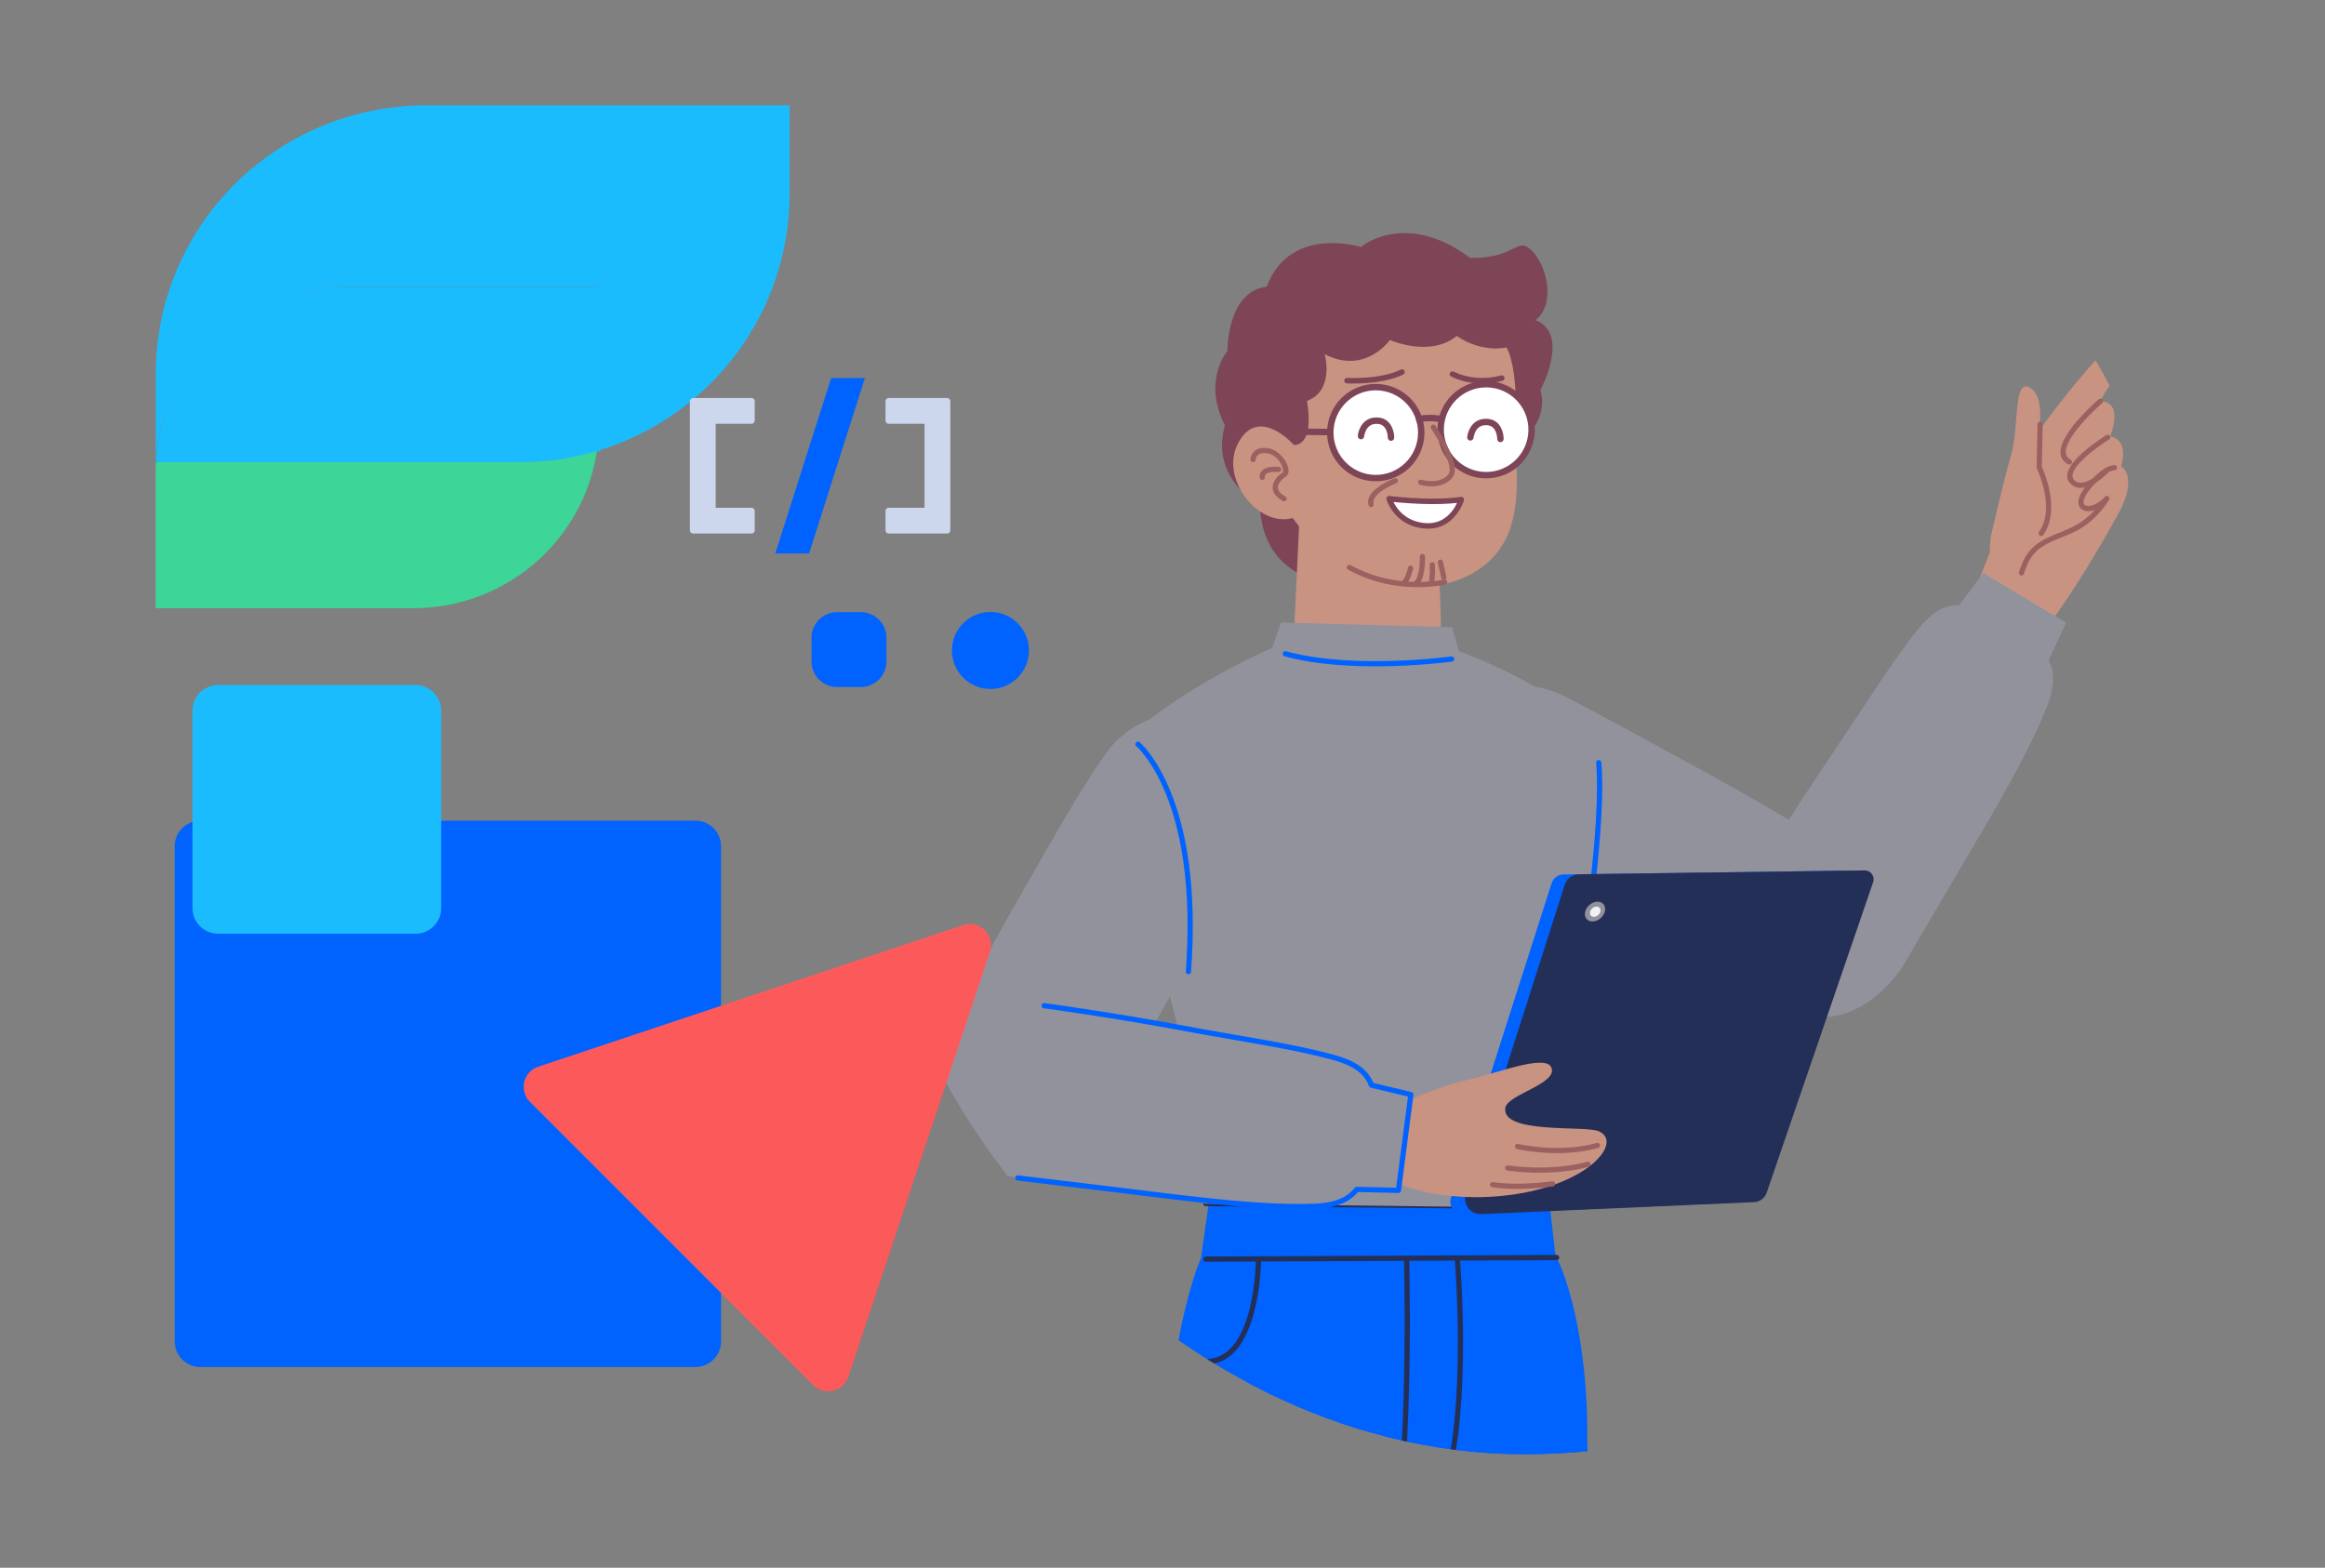<svg width="175" height="118" viewBox="0 0 175 118" fill="none" xmlns="http://www.w3.org/2000/svg">
<rect x="0" y="0" width="175" height="118" fill="#808080" stroke="none"/>
<g clip-path="url(#clip0)">
<path fill-rule="evenodd" clip-rule="evenodd" d="M122.319 147.203C121.479 133.534 120.47 119.412 119.411 108.197C119.411 108.197 117.267 100.172 109.934 102.104C102.747 103.999 103.433 113.201 103.433 113.201L109.256 149.983C109.256 149.983 110.304 155 116.803 153.91C122.73 152.916 122.319 147.203 122.319 147.203Z" fill="#0062FF"/>
<path fill-rule="evenodd" clip-rule="evenodd" d="M84.169 148.461C85.639 134.845 86.249 120.784 87.823 109.629C87.823 109.629 91.381 101.711 98.617 103.98C105.709 106.203 104.6 115.364 104.6 115.364L97.269 151.205C97.269 151.205 95.812 156.802 89.371 155.414C83.496 154.148 84.169 148.461 84.169 148.461Z" fill="#0062FF"/>
<path fill-rule="evenodd" clip-rule="evenodd" d="M119.417 110.147C119.81 101.897 118.001 96.036 117.01 94.375C95.704 94.984 90.397 94.704 90.397 94.704C90.397 94.704 88.05 99.863 87.787 110.241C87.787 110.241 95.758 119.41 104.222 119.41C111.854 119.41 119.417 110.147 119.417 110.147Z" fill="#0062FF"/>
<path fill-rule="evenodd" clip-rule="evenodd" d="M117.117 94.872L116.608 90.366L91.042 90.155L90.397 94.694C90.397 94.694 104.65 94.895 117.117 94.872Z" fill="#0062FF"/>
<path d="M105.867 94.599C105.975 94.596 106.066 94.682 106.069 94.79L106.093 96.048C106.152 99.879 106.118 104.143 105.922 108.169L105.893 108.735C105.675 112.849 105.3 116.165 104.737 118.416C104.71 118.521 104.604 118.585 104.499 118.559C104.394 118.533 104.33 118.426 104.356 118.321C104.924 116.048 105.302 112.651 105.516 108.427L105.53 108.15C105.715 104.356 105.755 100.349 105.71 96.695L105.689 95.368L105.676 94.801C105.673 94.692 105.759 94.602 105.867 94.599Z" fill="#242F57"/>
<path d="M109.686 94.747C109.794 94.738 109.889 94.818 109.898 94.926L109.933 95.407L109.967 95.932C109.978 96.117 109.989 96.311 110 96.514L110.01 96.72C110.152 99.528 110.174 102.481 110.002 105.245C109.882 107.177 109.67 108.903 109.355 110.374L109.305 110.604L109.29 110.645C108.619 112.055 107.718 112.939 106.737 113.34C105.97 113.653 105.149 113.63 105.088 113.243C105.072 113.136 105.145 113.035 105.252 113.019C105.359 113.002 105.459 113.075 105.476 113.182C105.47 113.14 105.461 113.127 105.465 113.126L105.469 113.127C105.52 113.146 105.6 113.16 105.699 113.163C105.95 113.17 106.263 113.11 106.589 112.977C107.446 112.626 108.248 111.856 108.87 110.611L108.927 110.494L108.972 110.291C109.266 108.918 109.469 107.313 109.591 105.521L109.61 105.22C109.782 102.473 109.759 99.535 109.618 96.74L109.586 96.143C109.575 95.953 109.564 95.772 109.553 95.601L109.507 94.959C109.498 94.851 109.578 94.756 109.686 94.747Z" fill="#242F57"/>
<path d="M94.723 94.612C94.831 94.612 94.919 94.7 94.919 94.808L94.918 94.917C94.916 94.977 94.914 95.054 94.911 95.146C94.901 95.411 94.883 95.707 94.856 96.026C94.777 96.936 94.636 97.847 94.415 98.7C93.673 101.565 92.225 103.126 89.89 102.587C89.784 102.563 89.719 102.457 89.743 102.352C89.767 102.246 89.873 102.18 89.978 102.205C92.046 102.682 93.34 101.288 94.035 98.601C94.25 97.773 94.388 96.882 94.465 95.992C94.487 95.743 94.502 95.507 94.512 95.29L94.519 95.131C94.525 94.976 94.526 94.866 94.526 94.808C94.526 94.7 94.614 94.612 94.723 94.612Z" fill="#242F57"/>
<path d="M117.165 94.455C117.273 94.454 117.361 94.542 117.362 94.65C117.362 94.748 117.291 94.829 117.198 94.845L117.166 94.847L90.761 94.97C90.653 94.97 90.564 94.883 90.564 94.775C90.564 94.677 90.634 94.596 90.728 94.58L90.759 94.577L117.165 94.455Z" fill="#242F57"/>
<path d="M90.762 90.391L117.022 90.621C117.13 90.622 117.217 90.711 117.216 90.819C117.215 90.917 117.144 90.997 117.05 91.011L117.018 91.014L90.758 90.784C90.65 90.783 90.563 90.694 90.564 90.586C90.565 90.489 90.637 90.408 90.73 90.394L90.762 90.391Z" fill="#242F57"/>
<path fill-rule="evenodd" clip-rule="evenodd" d="M148.661 44.393L153.361 32.565C153.361 32.565 160.023 23.26 162 24.077C163.808 25.101 159.237 27.491 158.101 30.197C159.917 30.253 158.822 32.85 158.822 32.85C158.822 32.85 160.262 32.945 159.652 35.09C160.903 36.016 159.577 38.413 159.577 38.413C159.577 38.413 156.222 44.742 152.803 48.842C152.803 48.842 147.492 52.136 148.661 44.393Z" fill="#C99382"/>
<path fill-rule="evenodd" clip-rule="evenodd" d="M149.851 40.356C149.851 40.356 150.795 36.23 151.398 34.142C152.001 32.053 151.497 28.116 152.945 29.294C153.918 30.086 153.501 32.354 153.291 34.037C153.08 35.719 155.392 39.996 153.078 42.554C151.515 44.282 149.327 44.306 149.851 40.356Z" fill="#C99382"/>
<path d="M158.249 30.069C158.32 30.151 158.31 30.275 158.228 30.346L158.11 30.449L157.96 30.584C157.908 30.633 157.853 30.683 157.796 30.737C157.471 31.043 157.146 31.371 156.843 31.707C156.524 32.06 156.249 32.402 156.03 32.724C155.388 33.668 155.306 34.303 155.855 34.601C155.95 34.653 155.985 34.772 155.934 34.867C155.882 34.962 155.763 34.998 155.668 34.946C154.837 34.495 154.95 33.614 155.705 32.503C155.935 32.165 156.221 31.809 156.551 31.444C156.862 31.099 157.195 30.764 157.527 30.451L157.695 30.295L157.973 30.047C158.055 29.977 158.179 29.986 158.249 30.069Z" fill="#9B6160"/>
<path d="M158.811 32.81C158.868 32.903 158.839 33.023 158.746 33.08L158.628 33.156L158.476 33.255C158.422 33.29 158.367 33.328 158.309 33.367C157.98 33.592 157.65 33.835 157.343 34.086C156.96 34.399 156.64 34.703 156.406 34.986C155.94 35.549 155.866 35.943 156.196 36.195C156.392 36.345 156.639 36.37 156.941 36.281C157.214 36.2 157.515 36.031 157.823 35.799C157.944 35.709 158.059 35.613 158.168 35.517L158.274 35.42C158.357 35.342 158.416 35.283 158.447 35.25C158.521 35.171 158.645 35.167 158.725 35.241C158.804 35.315 158.808 35.439 158.733 35.518L158.658 35.595C158.637 35.617 158.612 35.64 158.585 35.666L158.543 35.706C158.394 35.845 158.232 35.983 158.059 36.113C157.716 36.37 157.377 36.561 157.052 36.657C156.639 36.779 156.264 36.741 155.958 36.507C155.396 36.078 155.515 35.448 156.104 34.736C156.356 34.431 156.693 34.11 157.095 33.782C157.411 33.523 157.75 33.274 158.088 33.043L158.259 32.928L158.541 32.746C158.633 32.689 158.754 32.718 158.811 32.81Z" fill="#9B6160"/>
<path d="M159.145 35.004C159.253 34.998 159.345 35.081 159.351 35.189C159.357 35.297 159.274 35.39 159.166 35.395C158.867 35.412 158.467 35.637 157.969 36.114C156.921 37.118 156.651 37.813 156.926 38.014C157.204 38.218 157.925 37.975 158.431 37.39C158.59 37.206 158.876 37.42 158.744 37.625C158.296 38.323 157.812 38.868 157.279 39.299C156.64 39.816 156.239 40.019 155.055 40.497L154.925 40.549C153.405 41.159 152.804 41.684 152.34 43.18C152.308 43.283 152.198 43.341 152.095 43.309C151.991 43.277 151.933 43.167 151.965 43.063C152.458 41.475 153.128 40.863 154.667 40.23L155.14 40.039C156.11 39.642 156.475 39.445 157.032 38.994C157.224 38.839 157.41 38.667 157.59 38.476L157.675 38.384L157.621 38.403C157.287 38.507 156.971 38.502 156.742 38.363L156.694 38.331C156.131 37.919 156.493 36.984 157.697 35.831C158.257 35.295 158.734 35.026 159.145 35.004Z" fill="#9B6160"/>
<path d="M153.557 31.738C153.655 31.74 153.734 31.812 153.748 31.906L153.75 31.938L153.687 35.131L153.722 35.21L153.782 35.351C153.867 35.558 153.952 35.789 154.031 36.038C154.282 36.829 154.421 37.626 154.39 38.375C154.361 39.097 154.172 39.735 153.795 40.261C153.732 40.349 153.61 40.369 153.521 40.306C153.433 40.243 153.413 40.12 153.476 40.032C153.804 39.574 153.971 39.009 153.998 38.358C154.027 37.661 153.895 36.908 153.657 36.157C153.596 35.966 153.532 35.787 153.468 35.621L153.419 35.501C153.371 35.383 153.333 35.3 153.313 35.258C153.304 35.239 153.298 35.219 153.295 35.199L153.293 35.169L153.357 31.93C153.359 31.822 153.449 31.736 153.557 31.738Z" fill="#9B6160"/>
<path fill-rule="evenodd" clip-rule="evenodd" d="M83.206 83.255C83.206 83.255 79.677 89.675 73.852 86.343C67.911 82.945 71.735 76.589 71.735 76.589C71.735 76.589 74.128 72.074 77.201 66.702C79.601 62.505 81.427 59.275 83.218 56.736C85.152 53.995 88.733 52.931 91.461 54.491C95.608 56.862 95.882 60.357 94.359 63.325C92.877 66.212 90.759 70.046 89.055 73.192C85.78 79.24 83.206 83.255 83.206 83.255Z" fill="#92929D"/>
<path fill-rule="evenodd" clip-rule="evenodd" d="M137.818 63.661C137.818 63.661 144.232 67.2 140.891 73.02C137.484 78.956 131.134 75.121 131.134 75.121C131.134 75.121 126.622 72.721 121.256 69.64C117.062 67.234 113.835 65.403 111.299 63.607C108.561 61.669 107.502 58.087 109.067 55.361C111.445 51.218 114.939 50.949 117.906 52.477C120.79 53.963 124.621 56.087 127.764 57.796C133.807 61.081 137.818 63.661 137.818 63.661Z" fill="#92929D"/>
<path fill-rule="evenodd" clip-rule="evenodd" d="M132.109 65.761C132.109 65.761 128.456 72.332 133.847 75.565C139.406 78.899 143.203 72.758 143.203 72.758C143.203 72.758 145.769 68.371 148.954 62.978C150.898 59.685 152.973 56.006 154.096 53.12C155.312 49.994 153.901 48.765 151.205 47.149C148.005 45.229 146.486 44.762 144.383 47.352C142.379 49.823 140.132 53.473 138.262 56.223C134.698 61.466 132.109 65.761 132.109 65.761Z" fill="#92929D"/>
<path fill-rule="evenodd" clip-rule="evenodd" d="M155.513 46.868L149.28 43.13L146.305 47.073L153.436 51.349L155.513 46.868Z" fill="#92929D"/>
<path fill-rule="evenodd" clip-rule="evenodd" d="M94.823 38.008C94.823 38.008 91.045 36.062 92.2 32.02C90.473 28.612 92.382 26.438 92.382 26.438C92.382 26.438 92.346 21.912 95.337 21.585C97.113 16.9 102.433 18.593 102.433 18.593C102.433 18.593 105.742 15.756 110.661 19.416C114.195 19.458 114.167 17.704 115.33 18.897C116.495 20.089 117.07 22.931 115.584 24.091C118.221 25.154 115.942 29.36 115.942 29.36C115.942 29.36 116.853 31.742 113.886 33.621C110.917 35.5 109.908 41.238 104.945 43.154C100.171 44.997 95.028 43.578 94.823 38.008Z" fill="#7D4556"/>
<path fill-rule="evenodd" clip-rule="evenodd" d="M97.456 46.449L97.829 38.633L108.197 39.686L108.45 46.504C108.563 49.548 106.145 52.086 103.099 52.12C103.04 52.12 102.982 52.121 102.924 52.121C99.809 52.157 97.307 49.561 97.456 46.449Z" fill="#C99382"/>
<path fill-rule="evenodd" clip-rule="evenodd" d="M99.712 26.662C99.712 26.662 100.472 29.386 98.38 30.176C98.949 33.713 97.39 33.49 97.39 33.49C97.39 33.49 94.743 30.477 93.205 33.327C91.745 36.035 94.752 39.731 97.302 38.988C101.997 45.63 110.62 45.484 113.211 40.809C114.785 37.968 113.927 34.015 114.039 32.129C114.316 27.493 113.387 26.147 113.387 26.147C113.387 26.147 111.647 26.622 109.641 25.287C107.66 26.936 104.614 25.589 104.614 25.589C104.614 25.589 102.771 28.237 99.712 26.662Z" fill="#C99382"/>
<path d="M94.255 34.147C94.461 33.816 94.853 33.652 95.434 33.732C96.521 33.881 97.407 35.467 96.783 35.871C96.475 36.071 96.249 36.337 96.196 36.581C96.136 36.855 96.291 37.118 96.748 37.367C96.843 37.419 96.878 37.538 96.826 37.633C96.775 37.728 96.655 37.764 96.56 37.712C95.962 37.386 95.712 36.96 95.812 36.497C95.891 36.136 96.182 35.793 96.569 35.542C96.573 35.54 96.587 35.485 96.576 35.381C96.559 35.238 96.498 35.06 96.402 34.887C96.171 34.474 95.803 34.179 95.381 34.121C94.947 34.061 94.709 34.161 94.589 34.354C94.539 34.434 94.517 34.515 94.511 34.57L94.51 34.595C94.508 34.703 94.419 34.79 94.311 34.788C94.203 34.787 94.116 34.698 94.117 34.59C94.119 34.472 94.153 34.31 94.255 34.147Z" fill="#9B6160"/>
<path d="M95.593 35.154C95.789 35.122 95.994 35.118 96.182 35.131L96.263 35.139C96.371 35.151 96.448 35.249 96.436 35.356C96.423 35.464 96.325 35.541 96.218 35.528L96.155 35.523C95.994 35.512 95.818 35.515 95.657 35.541C95.36 35.59 95.211 35.694 95.206 35.875L95.207 35.915C95.216 36.023 95.135 36.117 95.027 36.126C94.919 36.134 94.824 36.053 94.816 35.945C94.78 35.484 95.1 35.235 95.593 35.154Z" fill="#9B6160"/>
<path fill-rule="evenodd" clip-rule="evenodd" d="M106.976 32.603C106.953 34.493 105.402 36.008 103.511 35.985C101.621 35.962 100.107 34.412 100.129 32.52C100.152 30.63 101.703 29.116 103.594 29.138C105.484 29.161 106.998 30.712 106.976 32.603Z" fill="white"/>
<path d="M103.597 28.897C101.573 28.872 99.912 30.494 99.888 32.517C99.864 34.542 101.485 36.202 103.509 36.226C105.533 36.25 107.193 34.629 107.218 32.605C107.242 30.582 105.621 28.921 103.597 28.897ZM103.591 29.379C105.348 29.4 106.756 30.842 106.735 32.6C106.714 34.357 105.272 35.765 103.515 35.744C101.757 35.722 100.35 34.281 100.371 32.523C100.391 30.797 101.783 29.408 103.499 29.379L103.591 29.379Z" fill="#7D4556"/>
<path fill-rule="evenodd" clip-rule="evenodd" d="M115.283 32.381C115.26 34.272 113.709 35.786 111.818 35.764C109.928 35.741 108.414 34.19 108.436 32.299C108.459 30.409 110.01 28.894 111.901 28.917C113.791 28.939 115.305 30.491 115.283 32.381Z" fill="white"/>
<path d="M111.904 28.676C109.88 28.652 108.22 30.273 108.196 32.297C108.171 34.321 109.792 35.981 111.816 36.005C113.84 36.029 115.501 34.408 115.525 32.385C115.548 30.394 113.98 28.755 112.003 28.678L111.904 28.676ZM111.899 29.158C113.655 29.179 115.063 30.621 115.042 32.379C115.021 34.136 113.58 35.544 111.822 35.523C110.064 35.502 108.657 34.06 108.678 32.302C108.699 30.576 110.091 29.187 111.806 29.159L111.899 29.158Z" fill="#7D4556"/>
<path d="M107.775 31.982C107.865 31.922 107.986 31.946 108.047 32.036L108.11 32.133C108.159 32.209 108.214 32.296 108.274 32.392C108.443 32.667 108.612 32.958 108.771 33.255C108.905 33.507 109.026 33.752 109.129 33.986C109.518 34.869 109.637 35.521 109.355 35.899C109.094 36.249 108.731 36.459 108.297 36.552C107.916 36.633 107.515 36.619 107.133 36.547C107.013 36.524 106.923 36.501 106.871 36.485C106.767 36.453 106.709 36.344 106.741 36.24C106.773 36.136 106.883 36.078 106.986 36.11L107.037 36.124C107.079 36.135 107.136 36.148 107.205 36.161C107.541 36.224 107.892 36.237 108.215 36.168C108.561 36.094 108.841 35.932 109.04 35.664C109.202 35.448 109.101 34.896 108.77 34.144C108.671 33.92 108.555 33.684 108.424 33.44C108.27 33.151 108.105 32.866 107.94 32.599L107.856 32.465L107.744 32.289L107.721 32.255C107.66 32.164 107.684 32.043 107.775 31.982Z" fill="#9B6160"/>
<path fill-rule="evenodd" clip-rule="evenodd" d="M104.561 37.537C104.561 37.537 107.724 37.937 109.991 37.602C109.991 37.602 109.331 39.857 107.071 39.558C105.065 39.293 104.561 37.537 104.561 37.537Z" fill="white"/>
<path d="M104.586 37.332C104.439 37.314 104.321 37.451 104.362 37.594C104.384 37.669 104.43 37.792 104.505 37.948C104.63 38.205 104.795 38.461 105.006 38.7C105.504 39.265 106.177 39.648 107.044 39.763C108.162 39.91 109.016 39.495 109.621 38.721C109.801 38.49 109.945 38.244 110.057 37.998C110.125 37.849 110.168 37.731 110.188 37.66C110.231 37.516 110.109 37.376 109.96 37.398C109.496 37.467 108.971 37.507 108.396 37.522C107.497 37.546 106.531 37.508 105.579 37.431L105.272 37.404C105.173 37.395 105.079 37.386 104.988 37.377L104.609 37.335C104.601 37.334 104.593 37.333 104.586 37.332ZM104.934 37.88L104.882 37.78L105.234 37.815C105.334 37.824 105.438 37.833 105.545 37.842C106.511 37.92 107.491 37.959 108.407 37.934L108.626 37.927C108.987 37.913 109.329 37.889 109.648 37.854L109.67 37.851L109.682 37.827C109.582 38.045 109.454 38.264 109.296 38.467C108.775 39.133 108.06 39.481 107.098 39.354C106.334 39.253 105.749 38.92 105.315 38.428C105.161 38.253 105.035 38.067 104.934 37.88Z" fill="#7D4556"/>
<path d="M109.136 28.068C109.186 27.965 109.309 27.922 109.411 27.972C110.425 28.464 111.69 28.6 112.986 28.261C113.096 28.232 113.209 28.298 113.238 28.408C113.267 28.518 113.201 28.631 113.091 28.66C111.698 29.024 110.333 28.877 109.232 28.343C109.129 28.294 109.086 28.17 109.136 28.068Z" fill="#7D4556"/>
<path d="M106.875 31.278C107.24 31.23 107.612 31.209 107.964 31.232C108.196 31.247 108.409 31.281 108.6 31.337L108.694 31.367L108.536 31.823C108.367 31.765 108.163 31.728 107.932 31.713C107.617 31.693 107.274 31.712 106.939 31.757L106.774 31.781C106.743 31.786 106.714 31.791 106.69 31.795L106.628 31.807L106.529 31.335L106.626 31.317L106.786 31.291C106.815 31.287 106.845 31.282 106.875 31.278Z" fill="#7D4556"/>
<path d="M111.868 31.52C112.445 31.526 112.828 31.829 113.028 32.307C113.129 32.548 113.169 32.786 113.176 32.974L113.177 33.041C113.175 33.177 113.066 33.283 112.933 33.282C112.81 33.28 112.711 33.188 112.696 33.071L112.694 33.014C112.693 32.978 112.689 32.926 112.68 32.864C112.663 32.736 112.631 32.609 112.583 32.494C112.452 32.182 112.231 32.006 111.862 32.002C111.48 31.997 111.232 32.163 111.071 32.458C111.012 32.565 110.97 32.681 110.941 32.798C110.931 32.84 110.924 32.875 110.92 32.902L110.914 32.944C110.902 33.077 110.785 33.175 110.652 33.163C110.52 33.151 110.422 33.034 110.434 32.901C110.449 32.726 110.509 32.478 110.648 32.226C110.89 31.784 111.295 31.513 111.868 31.52Z" fill="#7D4556"/>
<path d="M103.632 31.42C104.209 31.427 104.592 31.73 104.792 32.208C104.893 32.449 104.933 32.687 104.94 32.874L104.941 32.942C104.939 33.077 104.83 33.184 104.697 33.183C104.575 33.181 104.475 33.089 104.46 32.971L104.458 32.915C104.457 32.879 104.453 32.827 104.445 32.764C104.427 32.637 104.395 32.51 104.347 32.395C104.216 32.082 103.995 31.907 103.626 31.903C103.244 31.898 102.997 32.064 102.835 32.359C102.776 32.465 102.734 32.582 102.705 32.699C102.695 32.74 102.688 32.776 102.684 32.803L102.678 32.845C102.666 32.978 102.549 33.076 102.417 33.064C102.284 33.052 102.186 32.935 102.198 32.802C102.213 32.627 102.274 32.379 102.412 32.126C102.655 31.685 103.059 31.413 103.632 31.42Z" fill="#7D4556"/>
<path d="M96.749 32.238L100.132 32.279L100.126 32.762L96.743 32.721L96.749 32.238Z" fill="#7D4556"/>
<path d="M105.438 27.817C105.54 27.767 105.663 27.809 105.714 27.911C105.764 28.013 105.722 28.137 105.62 28.187C105.199 28.394 104.701 28.55 104.139 28.661C103.307 28.825 102.442 28.878 101.69 28.866L101.504 28.862C101.441 28.86 101.397 28.858 101.373 28.857C101.26 28.85 101.173 28.753 101.179 28.639C101.185 28.525 101.283 28.438 101.396 28.445L101.517 28.45C102.282 28.473 103.193 28.427 104.06 28.256C104.588 28.152 105.053 28.007 105.438 27.817Z" fill="#7D4556"/>
<path d="M107.06 41.693C107.157 41.69 107.24 41.759 107.258 41.852L107.261 41.892L107.262 41.913C107.263 42.019 107.262 42.154 107.255 42.307C107.245 42.534 107.224 42.758 107.191 42.968C107.105 43.514 106.949 43.905 106.672 44.085C106.581 44.144 106.46 44.118 106.401 44.027C106.348 43.946 106.363 43.841 106.431 43.777L106.458 43.755C106.611 43.656 106.734 43.349 106.804 42.907C106.834 42.712 106.853 42.502 106.863 42.289L106.869 42.125C106.87 42.073 106.87 42.025 106.87 41.981L106.869 41.895C106.866 41.786 106.951 41.696 107.06 41.693Z" fill="#9B6160"/>
<path d="M107.792 42.313C107.9 42.306 107.994 42.388 108.001 42.496L108.007 42.62C108.017 42.885 108.015 43.172 107.994 43.443C107.977 43.648 107.95 43.83 107.91 43.983C107.882 44.088 107.775 44.151 107.67 44.123C107.566 44.096 107.503 43.989 107.53 43.884C107.564 43.756 107.588 43.596 107.603 43.412C107.623 43.158 107.624 42.886 107.615 42.635L107.609 42.522C107.602 42.413 107.684 42.32 107.792 42.313Z" fill="#9B6160"/>
<path d="M106.216 42.57C106.322 42.594 106.388 42.699 106.364 42.804L106.349 42.865C106.34 42.902 106.328 42.948 106.313 43C106.271 43.145 106.223 43.29 106.169 43.426C106.041 43.744 105.898 43.971 105.715 44.078C105.621 44.133 105.501 44.101 105.446 44.007C105.398 43.924 105.417 43.82 105.488 43.76L105.517 43.739C105.601 43.69 105.707 43.521 105.804 43.28C105.854 43.157 105.898 43.025 105.935 42.892L105.968 42.771C105.974 42.749 105.978 42.731 105.981 42.718C106.003 42.622 106.09 42.559 106.184 42.565L106.216 42.57Z" fill="#9B6160"/>
<path d="M108.375 42.121C108.471 42.1 108.565 42.152 108.6 42.24L108.609 42.27L108.867 43.427C108.89 43.533 108.824 43.638 108.718 43.661C108.623 43.682 108.528 43.63 108.493 43.543L108.484 43.512L108.226 42.355C108.203 42.25 108.27 42.145 108.375 42.121Z" fill="#9B6160"/>
<path d="M101.384 42.61C101.437 42.516 101.556 42.481 101.651 42.534C101.801 42.617 101.952 42.695 102.105 42.769C104.129 43.752 106.273 43.952 108.17 43.706C108.281 43.691 108.383 43.676 108.474 43.66L108.562 43.645C108.629 43.633 108.674 43.624 108.696 43.619C108.801 43.595 108.906 43.661 108.931 43.766C108.955 43.872 108.889 43.977 108.783 44.001L108.709 44.017L108.632 44.031C108.513 44.053 108.376 44.075 108.221 44.095C106.254 44.35 104.037 44.143 101.934 43.122C101.774 43.045 101.617 42.963 101.461 42.877C101.366 42.825 101.332 42.705 101.384 42.61Z" fill="#9B6160"/>
<path d="M105.213 36.115C105.251 36.217 105.2 36.33 105.099 36.368L105.007 36.405C104.956 36.426 104.894 36.453 104.822 36.487C104.611 36.583 104.401 36.694 104.206 36.816C103.605 37.191 103.297 37.578 103.387 37.923C103.415 38.028 103.352 38.135 103.247 38.163C103.142 38.19 103.035 38.127 103.007 38.022C102.859 37.451 103.264 36.941 103.998 36.483C104.209 36.351 104.433 36.233 104.658 36.13L104.807 36.064L104.96 36.001C105.062 35.963 105.175 36.014 105.213 36.115Z" fill="#9B6160"/>
<path fill-rule="evenodd" clip-rule="evenodd" d="M95.763 48.761L96.425 46.854L109.289 47.205L109.806 49.012C109.806 49.012 118.756 52.22 120.298 56.079C121.889 60.06 117.847 78.495 117.756 83.348C119.944 89.145 116.763 90.912 116.763 90.912L90.674 90.6C90.674 90.6 87.687 88.621 90.244 84.637C89.196 77.512 82.533 57.379 85.565 54.897C90.178 51.121 95.763 48.761 95.763 48.761Z" fill="#92929D"/>
<path d="M85.501 55.891C85.57 55.808 85.693 55.796 85.777 55.864L85.822 55.903C85.857 55.935 85.904 55.98 85.961 56.037C86.1 56.178 86.254 56.353 86.42 56.562C86.89 57.157 87.358 57.917 87.795 58.857C89.346 62.2 90.105 66.893 89.647 73.15C89.639 73.258 89.545 73.339 89.437 73.332C89.329 73.323 89.248 73.23 89.256 73.121C89.709 66.928 88.961 62.302 87.439 59.022C87.015 58.11 86.563 57.377 86.112 56.806C85.956 56.608 85.811 56.444 85.681 56.313L85.586 56.219C85.56 56.195 85.54 56.178 85.528 56.168C85.444 56.099 85.432 55.975 85.501 55.891Z" fill="#0062FF"/>
<path d="M120.32 57.205C120.428 57.196 120.523 57.277 120.532 57.385C120.683 59.202 120.568 61.842 120.241 65.1L120.215 65.358C120.066 66.802 119.881 68.326 119.667 69.897C119.486 71.224 119.294 72.52 119.1 73.744L118.933 74.785L118.737 75.946C118.718 76.053 118.617 76.124 118.51 76.105C118.403 76.086 118.332 75.985 118.351 75.878L118.43 75.415C118.485 75.093 118.544 74.733 118.608 74.338L118.64 74.138C118.858 72.784 119.075 71.333 119.278 69.844C119.468 68.451 119.635 67.095 119.774 65.801L119.824 65.318C120.169 61.964 120.294 59.252 120.141 57.417C120.132 57.309 120.212 57.214 120.32 57.205Z" fill="#0062FF"/>
<path d="M96.553 49.154C96.582 49.05 96.69 48.989 96.795 49.018C97.936 49.336 99.258 49.546 100.725 49.659C102.925 49.829 105.282 49.776 107.552 49.584L107.931 49.55C108.178 49.528 108.41 49.504 108.626 49.481L108.964 49.442L109.235 49.408C109.343 49.394 109.442 49.469 109.456 49.576C109.471 49.684 109.396 49.782 109.288 49.797L108.923 49.842L108.829 49.853C108.461 49.895 108.044 49.936 107.585 49.975C105.296 50.169 102.919 50.222 100.695 50.05C99.204 49.935 97.857 49.721 96.689 49.396C96.585 49.367 96.524 49.259 96.553 49.154Z" fill="#0062FF"/>
<path fill-rule="evenodd" clip-rule="evenodd" d="M109.214 90.169L116.786 66.484C116.91 66.093 117.27 65.826 117.681 65.821L138.912 65.533C139.571 65.525 140.041 66.172 139.827 66.796L131.922 89.852C131.796 90.222 131.454 90.477 131.063 90.495L110.164 91.411C109.501 91.44 109.012 90.8 109.214 90.169Z" fill="#0062FF"/>
<path fill-rule="evenodd" clip-rule="evenodd" d="M110.333 89.879L117.773 66.608C117.924 66.135 118.36 65.812 118.857 65.805L140.35 65.514C140.811 65.508 141.139 65.961 140.99 66.397L132.976 89.771C132.836 90.182 132.458 90.465 132.024 90.483L111.483 91.384C110.681 91.419 110.089 90.644 110.333 89.879Z" fill="#242F57"/>
<path fill-rule="evenodd" clip-rule="evenodd" d="M120.683 68.047C120.924 68.315 120.837 68.784 120.49 69.097C120.143 69.409 119.667 69.445 119.427 69.178C119.186 68.91 119.273 68.441 119.619 68.129C119.967 67.817 120.443 67.78 120.683 68.047Z" fill="#92929D"/>
<path fill-rule="evenodd" clip-rule="evenodd" d="M120.398 68.327C120.523 68.466 120.478 68.71 120.298 68.872C120.118 69.034 119.871 69.053 119.746 68.914C119.621 68.775 119.666 68.531 119.846 68.37C120.026 68.207 120.273 68.189 120.398 68.327Z" fill="#F1F1F5"/>
<path fill-rule="evenodd" clip-rule="evenodd" d="M111.368 90.109C111.368 90.109 105.001 90.274 103.645 87.606C102.417 85.189 105.288 83.204 105.288 83.204C105.288 83.204 107.709 81.909 110.696 81.223C112.653 80.773 116.245 79.364 116.744 80.304C117.395 81.529 113.487 82.37 113.308 83.364C112.947 85.378 119.236 84.702 120.314 85.139C122.422 85.994 119.008 89.969 111.368 90.109Z" fill="#C99382"/>
<path d="M120.189 86.028C120.293 85.999 120.402 86.06 120.431 86.164C120.46 86.269 120.398 86.377 120.294 86.406C120.094 86.461 119.89 86.511 119.682 86.554C118.173 86.867 116.568 86.852 115.054 86.639C114.864 86.613 114.689 86.585 114.53 86.556L114.312 86.514C114.251 86.502 114.206 86.492 114.178 86.486C114.072 86.461 114.006 86.356 114.031 86.25C114.056 86.145 114.161 86.079 114.267 86.103L114.391 86.13L114.488 86.149C114.669 86.184 114.878 86.218 115.109 86.251C116.582 86.458 118.144 86.473 119.602 86.17C119.802 86.128 119.998 86.081 120.189 86.028Z" fill="#9B6160"/>
<path d="M119.462 87.439C119.565 87.406 119.675 87.462 119.709 87.565C119.743 87.668 119.686 87.779 119.583 87.812L119.501 87.837C119.454 87.851 119.394 87.867 119.322 87.886C119.112 87.939 118.867 87.992 118.587 88.042C117.136 88.3 115.403 88.363 113.451 88.11C113.343 88.096 113.268 87.997 113.281 87.89C113.295 87.782 113.394 87.707 113.501 87.72C115.412 87.968 117.105 87.907 118.518 87.656C118.743 87.616 118.945 87.573 119.121 87.531L119.317 87.481C119.385 87.463 119.434 87.448 119.462 87.439Z" fill="#9B6160"/>
<path d="M116.839 88.91C116.946 88.897 117.044 88.973 117.058 89.081C117.071 89.188 116.995 89.286 116.887 89.3C115.198 89.512 113.826 89.525 112.786 89.42C112.684 89.41 112.593 89.399 112.512 89.388L112.326 89.359C112.32 89.358 112.315 89.357 112.31 89.356C112.204 89.335 112.135 89.232 112.156 89.126C112.177 89.019 112.28 88.95 112.387 88.971L112.437 88.98L112.493 88.989C112.585 89.003 112.696 89.017 112.825 89.03C113.836 89.132 115.179 89.119 116.839 88.91Z" fill="#9B6160"/>
<path fill-rule="evenodd" clip-rule="evenodd" d="M78.587 75.697C78.587 75.697 71.103 74.975 70.295 81.209C69.462 87.638 76.609 88.663 76.609 88.663C76.609 88.663 81.656 89.26 87.872 90.024C91.668 90.49 95.869 90.921 98.964 90.796C102.315 90.662 102.877 88.877 103.281 85.76C103.761 82.058 103.583 80.48 100.368 79.588C97.301 78.738 93.057 78.138 89.79 77.524C83.559 76.353 78.587 75.697 78.587 75.697Z" fill="#92929D"/>
<path fill-rule="evenodd" clip-rule="evenodd" d="M105.26 89.596L106.194 82.388L101.391 81.238L100.322 89.484L105.26 89.596Z" fill="#92929D"/>
<path d="M78.612 75.502L79.488 75.623L80.38 75.752C80.849 75.82 81.35 75.895 81.881 75.977C84.021 76.306 86.274 76.68 88.569 77.098L90.663 77.484C91.806 77.687 94.345 78.124 94.665 78.181L95.375 78.308C97.522 78.697 99.083 79.028 100.419 79.399C102.006 79.838 102.904 80.458 103.34 81.433L103.373 81.51L106.24 82.197C106.327 82.218 106.387 82.294 106.39 82.38L106.389 82.413L105.455 89.621C105.443 89.71 105.374 89.778 105.289 89.79L105.256 89.792L102.213 89.723L102.211 89.726C101.553 90.498 100.573 90.904 99.119 90.985L98.972 90.992C96.337 91.098 92.926 90.836 88.131 90.254L83.44 89.681L76.585 88.858C76.478 88.845 76.401 88.748 76.413 88.64C76.426 88.532 76.524 88.455 76.631 88.468L79.932 88.862L84.214 89.38L88.457 89.898C93.086 90.454 96.399 90.703 98.956 90.6C100.436 90.541 101.369 90.153 101.969 89.402C102 89.364 102.043 89.339 102.091 89.331L102.127 89.329L105.088 89.396L105.977 82.537L103.183 81.869C103.13 81.856 103.086 81.822 103.059 81.776L103.045 81.747C102.691 80.805 101.885 80.212 100.315 79.777L100.027 79.699C98.67 79.337 97.059 79.005 94.837 78.61L90.25 77.808L89.753 77.716C87.239 77.244 84.76 76.823 82.407 76.456L81.822 76.365C81.026 76.243 80.298 76.135 79.647 76.042L78.561 75.891C78.453 75.877 78.378 75.778 78.392 75.671C78.405 75.574 78.486 75.503 78.58 75.501L78.612 75.502Z" fill="#0062FF"/>
</g>
<circle cx="74.55" cy="48.958" r="2.899" fill="#0062FF"/>
<path fill-rule="evenodd" clip-rule="evenodd" d="M25.653 21.595C18.102 21.608 12.125 27.405 11.744 34.787H39.29C41.285 34.789 43.27 34.505 45.183 33.947C45.288 33.255 45.34 32.557 45.34 31.858V21.595H25.653Z" fill="#1ABCFE"/>
<path fill-rule="evenodd" clip-rule="evenodd" d="M32.026 7.93C26.632 7.94 21.463 10.078 17.656 13.873C13.85 17.668 11.717 22.809 11.727 28.166V34.786C12.12 27.404 18.249 21.607 25.692 21.593H45.097V31.857C45.097 32.556 45.045 33.254 44.942 33.946C53.554 31.366 59.444 23.483 59.434 14.55V7.93H32.026Z" fill="#1ABCFE"/>
<path fill-rule="evenodd" clip-rule="evenodd" d="M39.121 34.788H11.733C11.72 35.03 11.715 35.273 11.715 35.517V45.779H31.12C38.036 45.768 43.905 40.74 44.93 33.948C43.045 34.507 41.088 34.79 39.121 34.788Z" fill="#3DD598"/>
<path fill-rule="evenodd" clip-rule="evenodd" d="M62.559 28.456L58.355 41.66H60.897L65.1 28.456H62.559Z" fill="#0062FF"/>
<path fill-rule="evenodd" clip-rule="evenodd" d="M56.566 29.957H53.869H52.168C52.036 29.957 51.928 30.065 51.928 30.198V31.898V38.218V39.919C51.928 40.051 52.036 40.159 52.168 40.159H53.869H56.566C56.699 40.159 56.807 40.051 56.807 39.919V38.459C56.807 38.326 56.699 38.218 56.566 38.218H53.869V31.898H56.566C56.699 31.898 56.807 31.791 56.807 31.658V30.198C56.807 30.065 56.699 29.957 56.566 29.957Z" fill="#CCD7EE"/>
<path fill-rule="evenodd" clip-rule="evenodd" d="M71.29 29.957H69.589H66.891C66.759 29.957 66.651 30.065 66.651 30.198V31.658C66.651 31.791 66.759 31.898 66.891 31.898H69.589V38.218H66.891C66.759 38.218 66.651 38.326 66.651 38.459V39.919C66.651 40.051 66.759 40.159 66.891 40.159H69.589H71.29C71.422 40.159 71.53 40.051 71.53 39.919V38.459V31.658V30.198C71.53 30.065 71.422 29.957 71.29 29.957Z" fill="#CCD7EE"/>
<path d="M64.795 46.075H63.006C61.943 46.075 61.081 46.936 61.081 47.999L61.081 49.788C61.081 50.851 61.943 51.713 63.006 51.713H64.795C65.858 51.713 66.72 50.851 66.72 49.788V47.999C66.72 46.936 65.858 46.075 64.795 46.075Z" fill="#0062FF"/>
<path d="M52.347 61.771H15.075C14.012 61.771 13.151 62.633 13.151 63.695L13.151 100.967C13.151 102.03 14.012 102.891 15.075 102.891H52.347C53.41 102.891 54.271 102.03 54.271 100.967V63.695C54.271 62.633 53.41 61.771 52.347 61.771Z" fill="#0062FF"/>
<path d="M31.282 51.562H16.413C15.35 51.562 14.488 52.424 14.488 53.487L14.488 68.356C14.488 69.419 15.35 70.281 16.413 70.281H31.282C32.345 70.281 33.207 69.419 33.207 68.356V53.487C33.207 52.424 32.345 51.562 31.282 51.562Z" fill="#1ABCFE"/>
<g clip-path="url(#clip1)">
<path fill-rule="evenodd" clip-rule="evenodd" d="M74.512 71.647L63.852 103.629C63.573 104.465 62.669 104.917 61.832 104.639C61.597 104.56 61.384 104.428 61.208 104.253L39.887 82.932C39.264 82.308 39.264 81.298 39.887 80.674C40.062 80.499 40.276 80.367 40.511 80.289L72.493 69.628C73.329 69.349 74.233 69.801 74.512 70.638C74.621 70.965 74.621 71.32 74.512 71.647Z" fill="#FC5A5A"/>
</g>
<defs>
<clipPath id="clip0">
<rect x="65.043" width="99.35" height="109.454" rx="49.675" fill="white"/>
</clipPath>
<clipPath id="clip1">
<rect width="51.082" height="51.082" fill="white" transform="translate(63.036 44.984) rotate(45)"/>
</clipPath>
</defs>
</svg>
